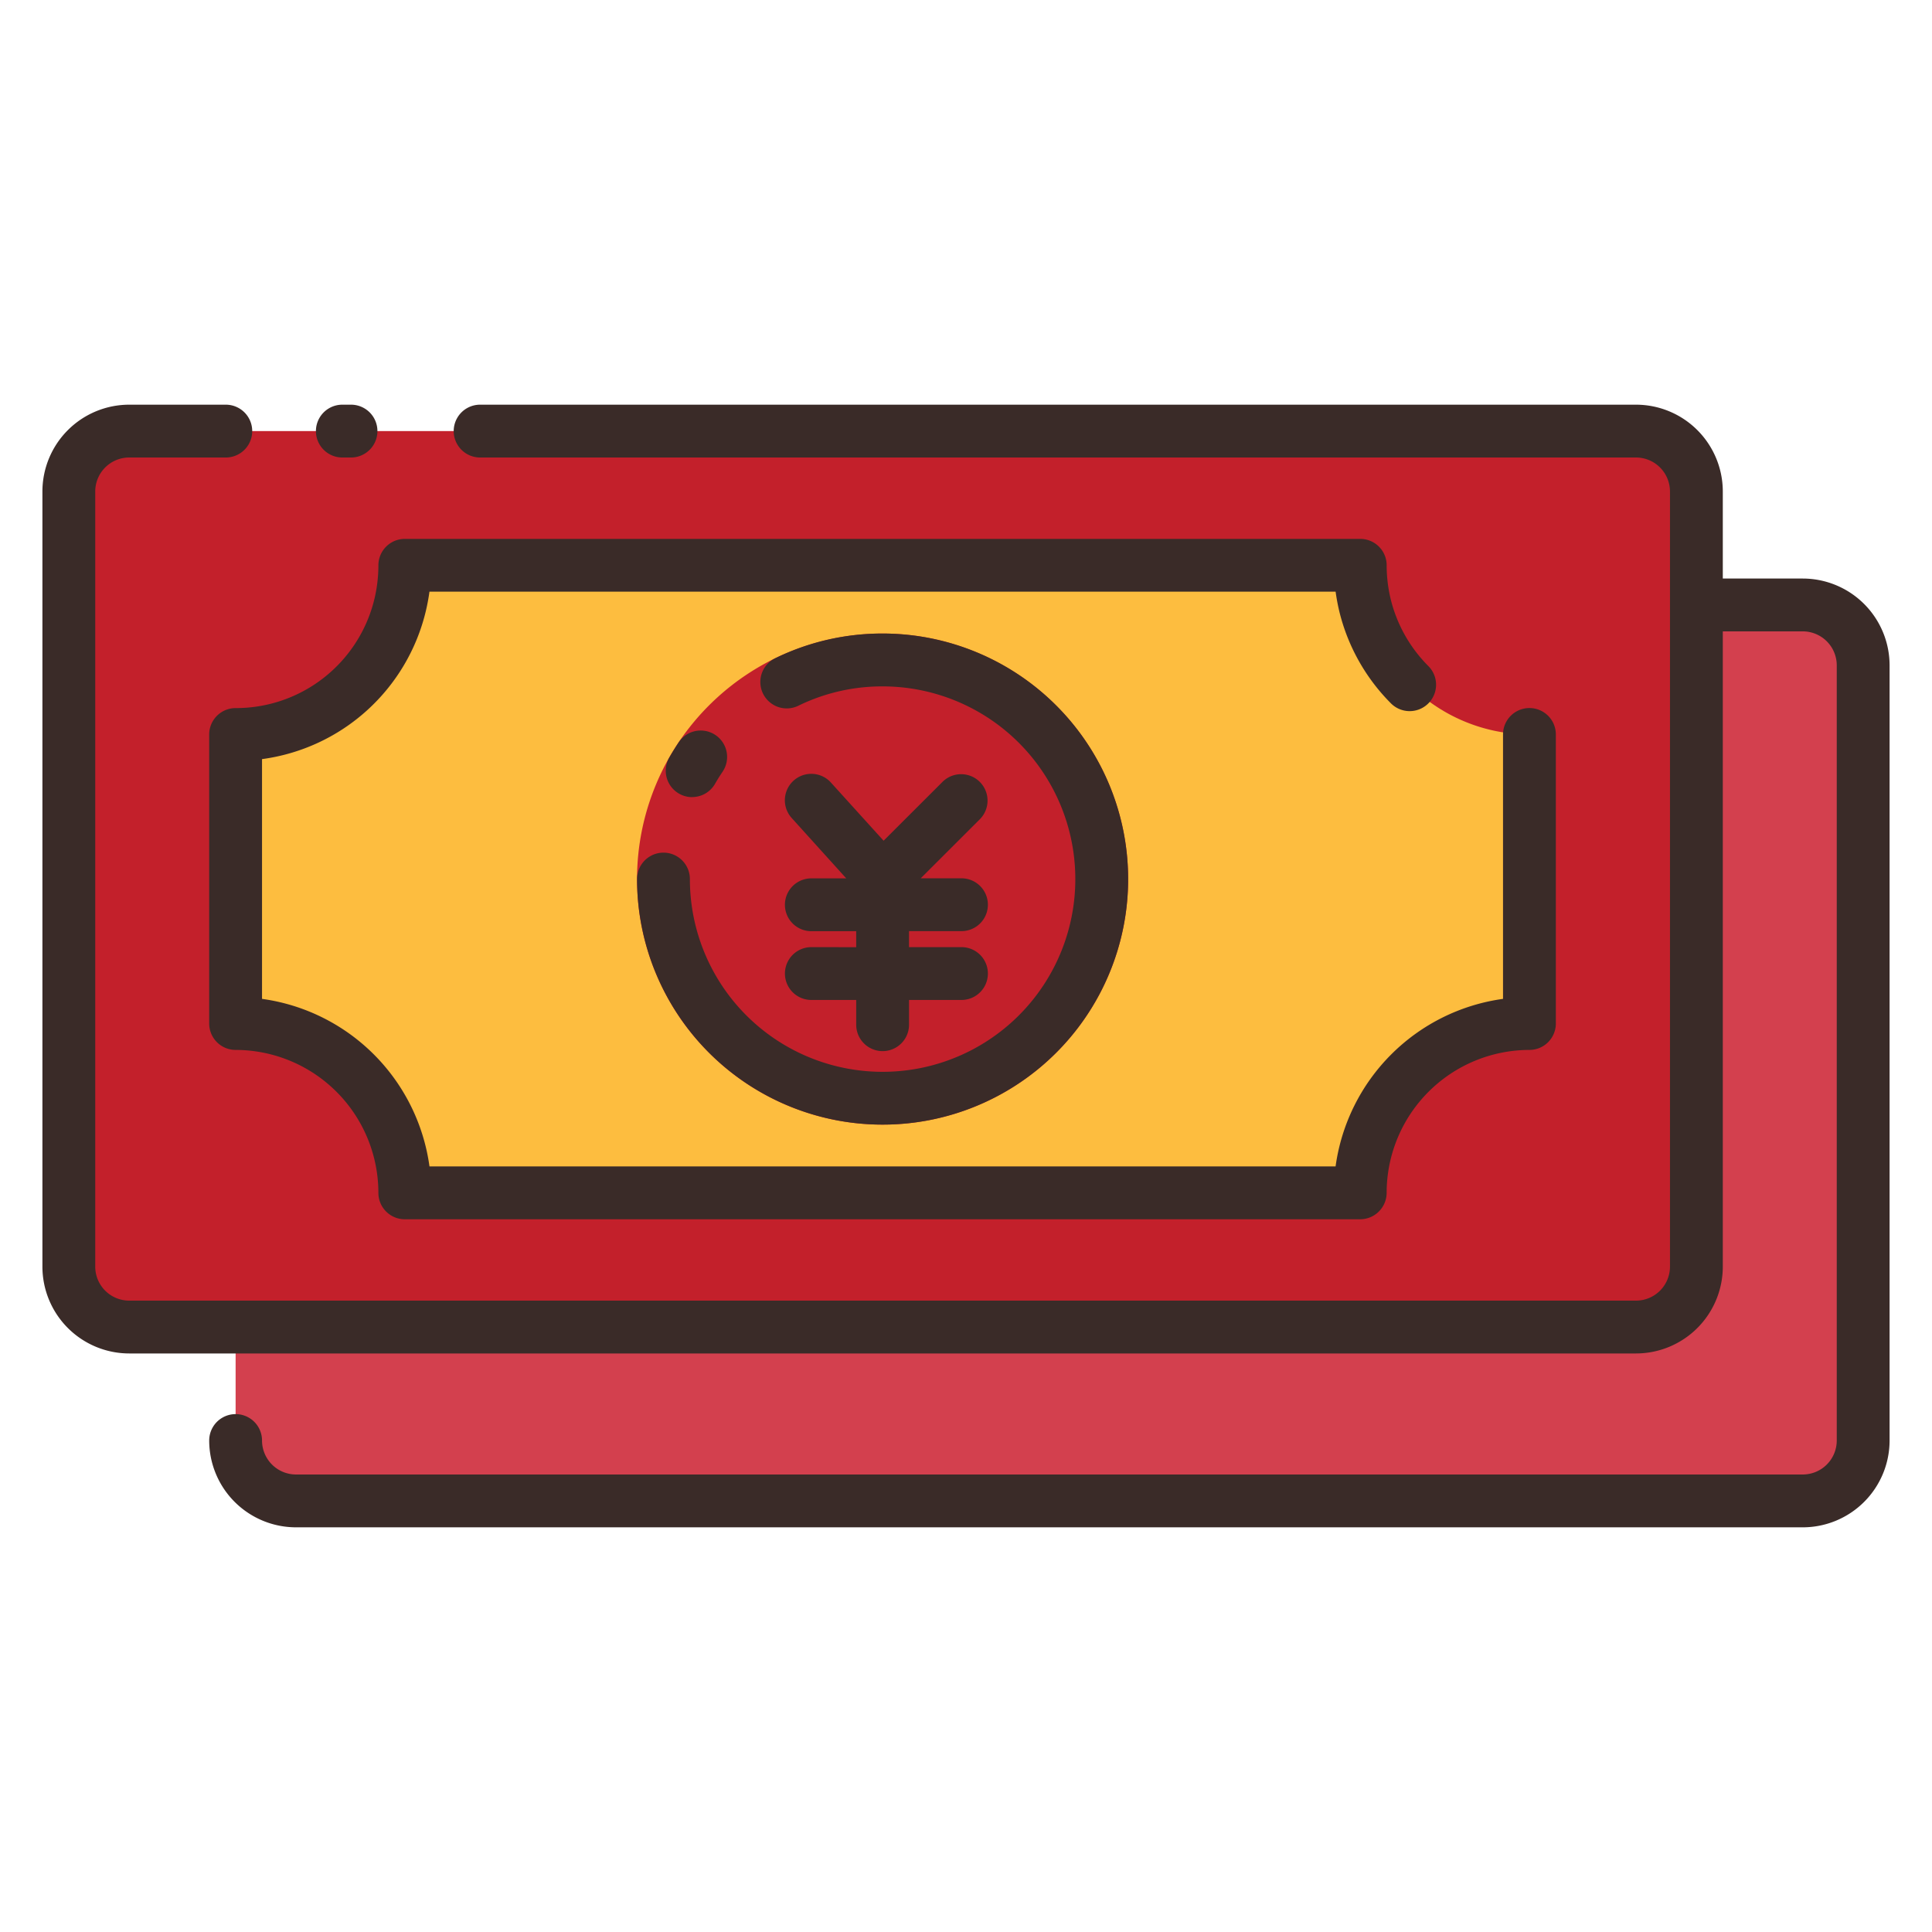 <svg xmlns="http://www.w3.org/2000/svg" version="1.1" xmlns:xlink="http://www.w3.org/1999/xlink" width="512" height="512" x="0" y="0" viewBox="0 0 128 128" style="enable-background:new 0 0 512 512" xml:space="preserve" class=""><g><rect width="107.83" height="59.36" x="4.56" y="28.56" fill="#c3202b" rx="4" opacity="1" data-original="#e8555f" class=""></rect><path fill="#fdbd3f" d="M101.33 48.66v19.15a11.211 11.211 0 0 0-11.21 11.21v.01h-63.3v-.01a11.211 11.211 0 0 0-11.21-11.21V48.66a11.227 11.227 0 0 0 10.9-8.58 11.4 11.4 0 0 0 .31-2.63h63.3a11.4 11.4 0 0 0 .31 2.63 11.227 11.227 0 0 0 10.9 8.58z" opacity="1" data-original="#fdbd3f" class=""></path><path fill="#c3202b" d="M58.475 41.973A16.268 16.268 0 1 0 74.742 58.24a16.286 16.286 0 0 0-16.267-16.267z" opacity="1" data-original="#e8555f" class=""></path><path fill="#d3404e" d="M123.44 44.08v51.36a4 4 0 0 1-4 4H19.61a4 4 0 0 1-4-4v-7.52h92.78a4 4 0 0 0 4-4V40.08h7.05a4 4 0 0 1 4 4z" opacity="1" data-original="#d3404e" class=""></path><path fill="#3a2b28" d="M22.681 30.311a1.75 1.75 0 0 1 0-3.5h.574a1.75 1.75 0 1 1 0 3.5zM42.207 58.24a16.268 16.268 0 1 0 16.268-16.267 16.117 16.117 0 0 0-7.094 1.627 1.75 1.75 0 1 0 1.529 3.148 12.632 12.632 0 0 1 5.565-1.273A12.768 12.768 0 1 1 45.707 58.24a1.75 1.75 0 0 0-3.5 0zm3.647-5.432a1.749 1.749 0 0 0 1.522-.883q.236-.412.5-.8a1.75 1.75 0 1 0-2.906-1.951q-.334.5-.632 1.021a1.751 1.751 0 0 0 1.517 2.618zm7.9 9.942a1.75 1.75 0 0 0 0 3.5h2.972v1.64a1.75 1.75 0 0 0 3.5 0v-1.64H63.7a1.75 1.75 0 0 0 0-3.5h-3.475v-1.06H63.7a1.75 1.75 0 0 0 0-3.5H61l3.935-3.931a1.75 1.75 0 0 0-2.472-2.477L58.541 55.7l-3.478-3.84-.012-.014a1.75 1.75 0 0 0-2.6 2.348l3.615 4h-2.313a1.75 1.75 0 0 0 0 3.5h2.972v1.06zm34.975-22.258a12.978 12.978 0 0 0 3.425 6.108 1.75 1.75 0 1 0 2.479-2.471 9.446 9.446 0 0 1-2.5-4.45 9.611 9.611 0 0 1-.263-2.226 1.749 1.749 0 0 0-1.75-1.75h-63.3a1.75 1.75 0 0 0-1.75 1.75 9.662 9.662 0 0 1-.261 2.219 9.438 9.438 0 0 1-9.2 7.241 1.75 1.75 0 0 0-1.75 1.75V67.81a1.751 1.751 0 0 0 1.75 1.75 9.473 9.473 0 0 1 9.46 9.47 1.75 1.75 0 0 0 1.75 1.75h63.3a1.758 1.758 0 0 0 1.75-1.759 9.471 9.471 0 0 1 9.46-9.461 1.75 1.75 0 0 0 1.75-1.75V48.66a1.75 1.75 0 0 0-3.5 0v17.518a12.99 12.99 0 0 0-11.093 11.1H28.454a12.987 12.987 0 0 0-11.094-11.1V50.293a12.925 12.925 0 0 0 10.852-9.807c.1-.425.182-.854.24-1.286h60.036q.089.65.241 1.292zm30.711-2.162h-5.3v-5.769a5.756 5.756 0 0 0-5.75-5.75H31.809a1.75 1.75 0 0 0 0 3.5h76.581a2.253 2.253 0 0 1 2.25 2.25V83.92a2.253 2.253 0 0 1-2.25 2.25H8.56a2.253 2.253 0 0 1-2.25-2.25V32.561a2.252 2.252 0 0 1 2.25-2.25h6.4a1.75 1.75 0 0 0 0-3.5h-6.4a5.756 5.756 0 0 0-5.75 5.75V83.92a5.756 5.756 0 0 0 5.75 5.75h99.83a5.756 5.756 0 0 0 5.75-5.75V41.83h5.3a2.253 2.253 0 0 1 2.25 2.25v51.359a2.252 2.252 0 0 1-2.25 2.25H19.61a2.253 2.253 0 0 1-2.25-2.25 1.75 1.75 0 0 0-3.5 0 5.756 5.756 0 0 0 5.75 5.75h99.83a5.756 5.756 0 0 0 5.75-5.75V44.08a5.756 5.756 0 0 0-5.75-5.75z" opacity="1" data-original="#3a2b28" class=""></path></g></svg>